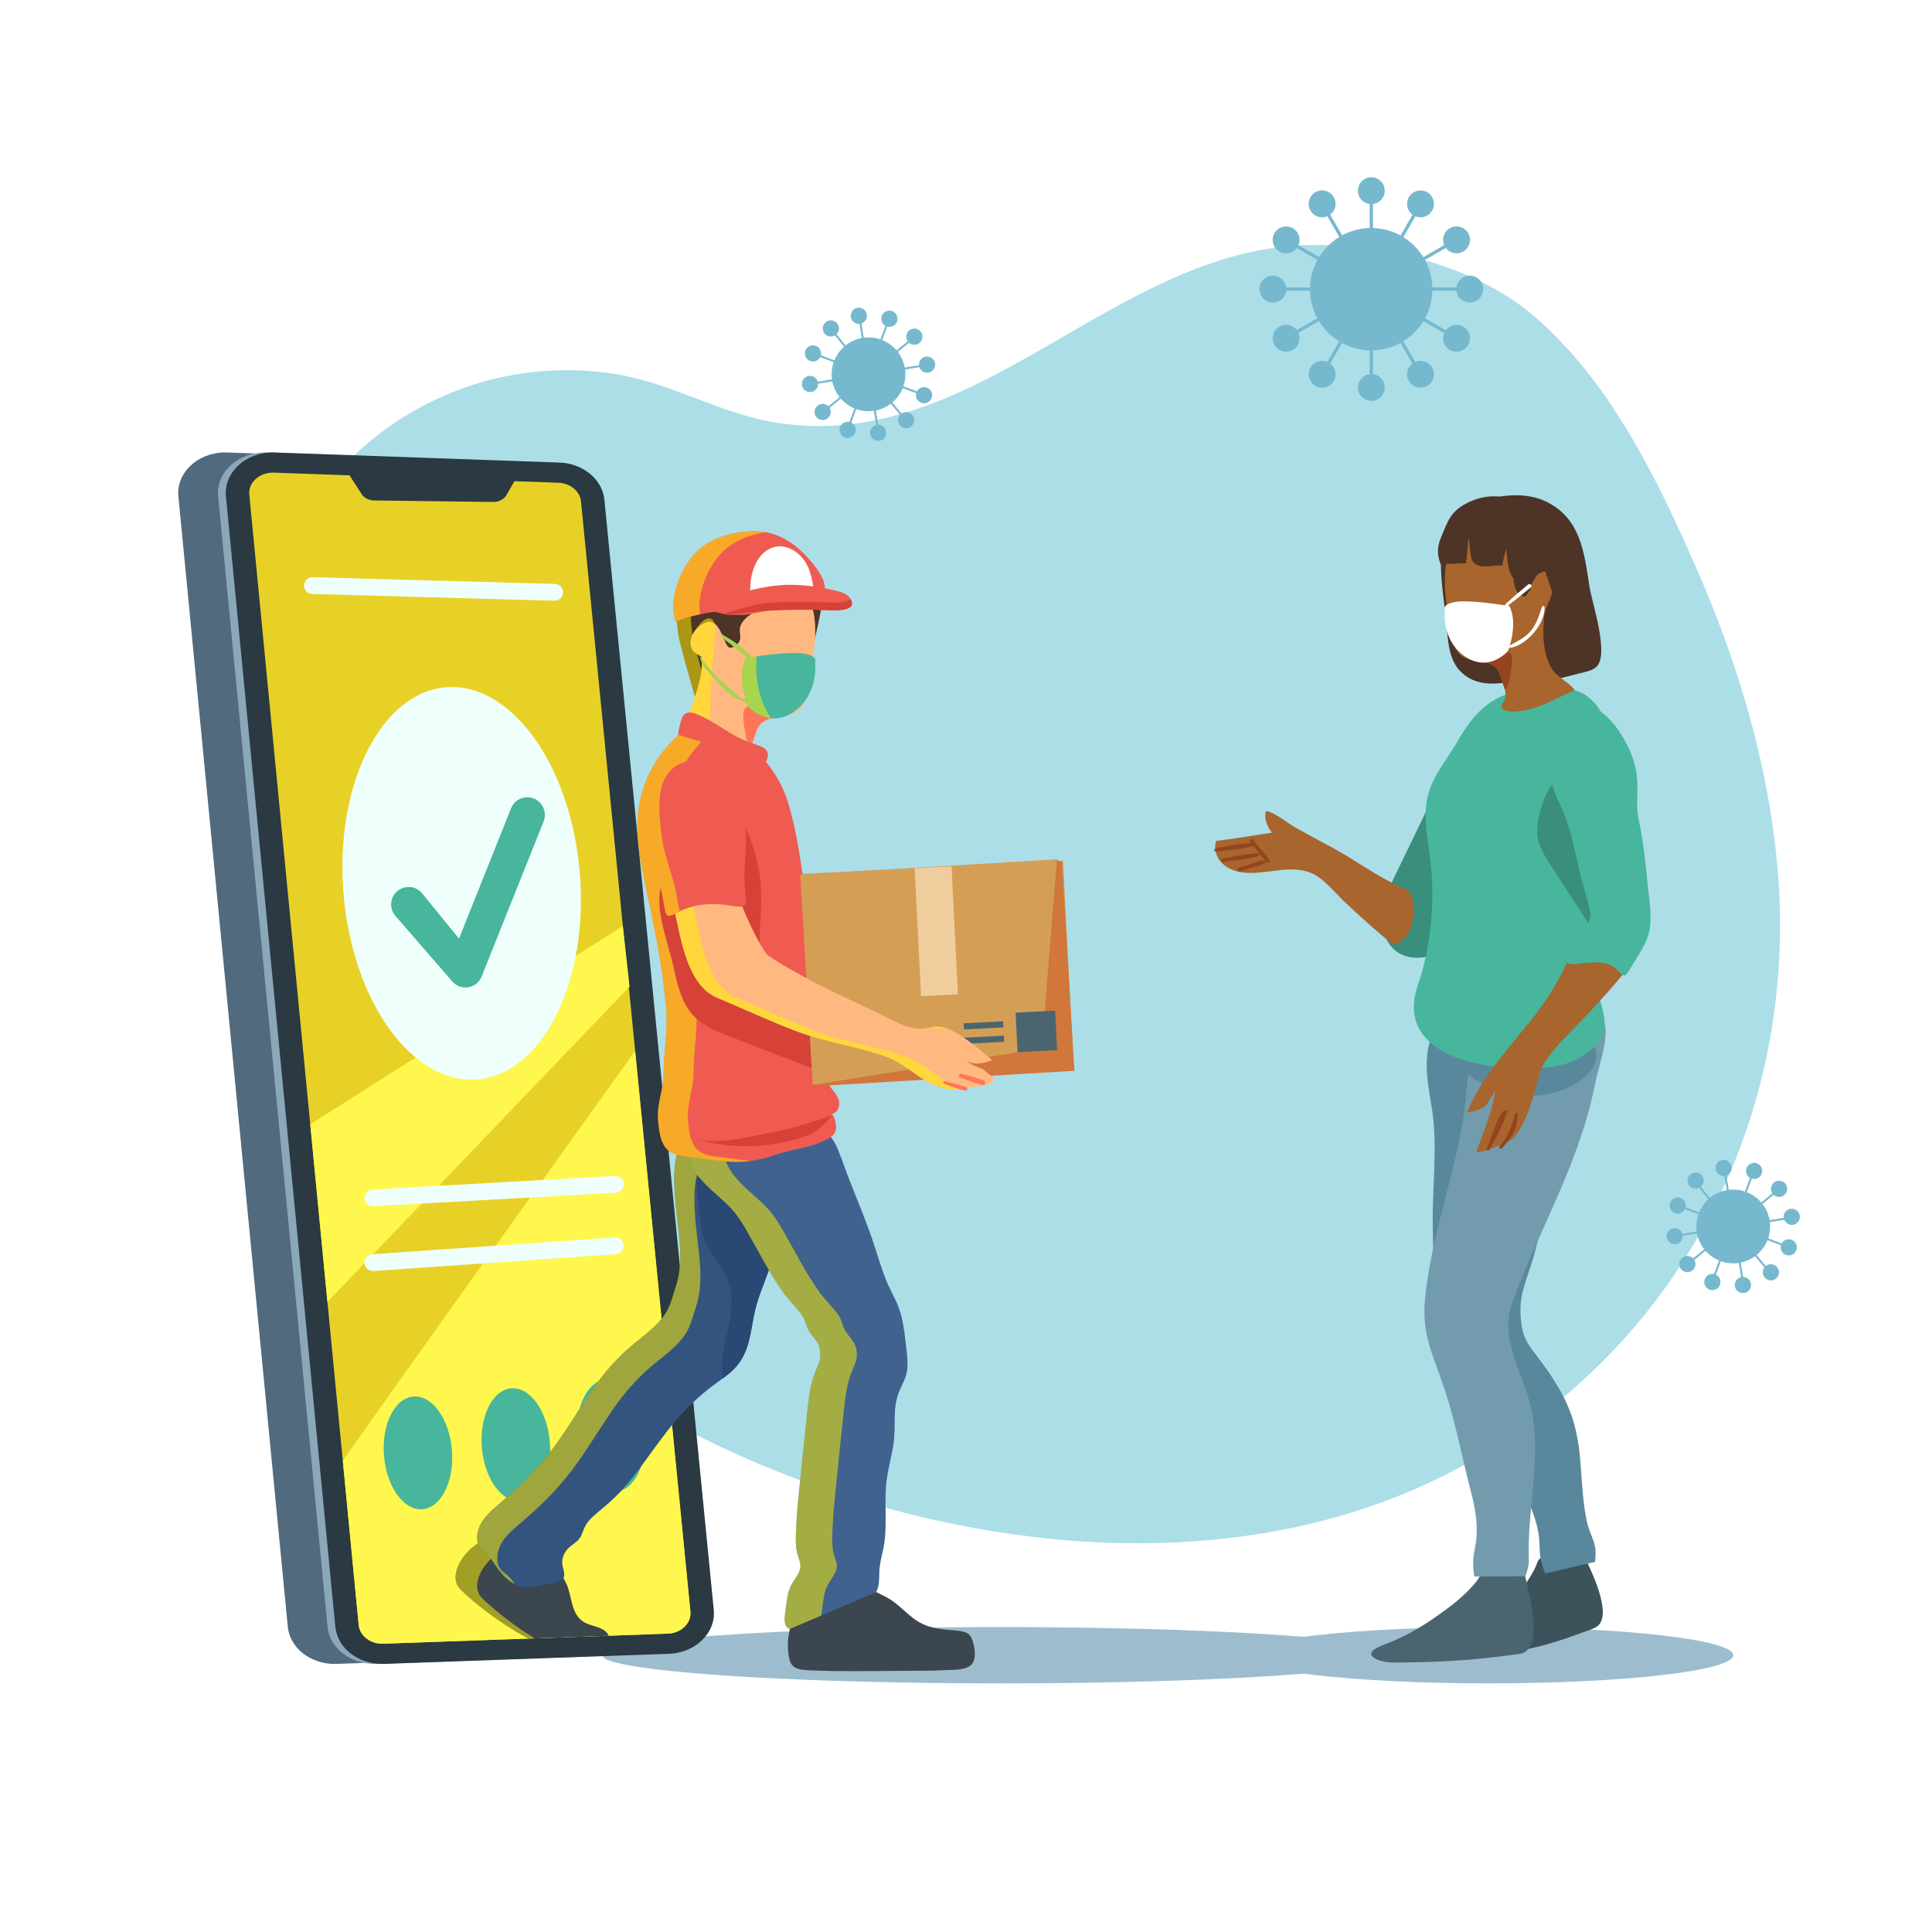 <svg xmlns="http://www.w3.org/2000/svg" xmlns:xlink="http://www.w3.org/1999/xlink" x="0px" y="0px" viewBox="0 0 500 500" style="enable-background:new 0 0 500 500;" xml:space="preserve"><g id="BACKGROUND">	<rect style="fill:#FFFFFF;" width="500" height="500"></rect></g><g id="OBJECTS_1_">	<path style="fill:#ACDEE8;" d="M210.396,384.281c-9.07-3.222-17.899-6.917-26.392-11.029  c-54.535-26.406-98.883-75.417-115.483-134.225c-13.975-49.506-4.977-116.115,48.874-137.643  c13.192-5.274,27.825-6.822,41.847-4.59c14.566,2.318,27.384,10.409,42.06,12.649c51.877,7.915,86.784-44.797,137.078-46.021  c19.618-0.478,43.291,5.261,58.504,18.278c19.575,16.75,31.749,41.675,41.926,64.84c10.795,24.571,18.696,50.601,21.153,77.405  c5.969,65.123-25.714,126.444-84.015,156.789C325.26,407.116,262.951,402.948,210.396,384.281z"></path>	<g id="POLYLINE_746_">	</g>	<g>		<g>							<ellipse transform="matrix(0.166 -0.986 0.986 0.166 222.179 412.357)" style="fill:#76B9CF;" cx="354.898" cy="74.814" rx="15.84" ry="15.84"></ellipse>		</g>		<g>			<g>				<rect x="354.47" y="49.346" style="fill:#76B9CF;" width="0.854" height="25.468"></rect>			</g>			<g>				<path style="fill:#76B9CF;" d="M358.378,49.346c0,1.922-1.558,3.48-3.48,3.48s-3.48-1.558-3.48-3.48     c0-1.922,1.558-3.48,3.48-3.48S358.378,47.424,358.378,49.346z"></path>			</g>		</g>		<g>			<g>									<rect x="348.103" y="51.052" transform="matrix(0.866 -0.5 0.5 0.866 14.801 182.81)" style="fill:#76B9CF;" width="0.855" height="25.468"></rect>			</g>			<g>				<path style="fill:#76B9CF;" d="M345.177,51.018c0.961,1.664,0.391,3.793-1.274,4.754c-1.665,0.961-3.793,0.391-4.754-1.274     c-0.961-1.664-0.391-3.793,1.274-4.754C342.088,48.783,344.216,49.354,345.177,51.018z"></path>			</g>		</g>		<g>			<g>									<rect x="343.442" y="55.713" transform="matrix(0.5 -0.866 0.866 0.5 112.657 332.023)" style="fill:#76B9CF;" width="0.855" height="25.468"></rect>			</g>			<g>				<path style="fill:#76B9CF;" d="M334.582,59.066c1.664,0.961,2.235,3.089,1.274,4.754s-3.089,2.235-4.754,1.274     c-1.664-0.961-2.235-3.089-1.274-4.754S332.917,58.105,334.582,59.066z"></path>			</g>		</g>		<g>			<g>				<rect x="329.429" y="74.387" style="fill:#76B9CF;" width="25.468" height="0.854"></rect>			</g>			<g>				<circle style="fill:#76B9CF;" cx="329.429" cy="74.814" r="3.48"></circle>			</g>		</g>		<g>			<g>									<rect x="331.136" y="80.754" transform="matrix(0.866 -0.5 0.5 0.866 5.469 182.778)" style="fill:#76B9CF;" width="25.468" height="0.855"></rect>			</g>			<g>				<path style="fill:#76B9CF;" d="M331.102,84.534c1.664-0.961,3.793-0.391,4.754,1.274c0.961,1.664,0.391,3.793-1.274,4.754     c-1.664,0.961-3.793,0.391-4.754-1.274S329.437,85.495,331.102,84.534z"></path>			</g>		</g>		<g>			<g>									<rect x="335.797" y="85.415" transform="matrix(0.5 -0.866 0.866 0.5 99.923 344.757)" style="fill:#76B9CF;" width="25.468" height="0.855"></rect>			</g>			<g>				<path style="fill:#76B9CF;" d="M339.15,95.13c0.961-1.665,3.089-2.235,4.754-1.274c1.664,0.961,2.235,3.089,1.274,4.754     c-0.961,1.664-3.089,2.235-4.754,1.274C338.759,98.923,338.189,96.795,339.15,95.13z"></path>			</g>		</g>		<g>			<g>				<rect x="354.47" y="74.814" style="fill:#76B9CF;" width="0.854" height="25.468"></rect>			</g>			<g>				<circle style="fill:#76B9CF;" cx="354.898" cy="100.282" r="3.48"></circle>			</g>		</g>		<g>			<g>									<rect x="360.837" y="73.108" transform="matrix(0.866 -0.5 0.5 0.866 5.479 192.133)" style="fill:#76B9CF;" width="0.855" height="25.468"></rect>			</g>			<g>				<path style="fill:#76B9CF;" d="M364.618,98.61c-0.961-1.665-0.391-3.793,1.274-4.754c1.664-0.961,3.793-0.391,4.754,1.274     c0.961,1.664,0.391,3.793-1.274,4.754C367.707,100.845,365.579,100.275,364.618,98.61z"></path>			</g>		</g>		<g>			<g>									<rect x="365.498" y="68.447" transform="matrix(0.5 -0.866 0.866 0.5 112.656 357.49)" style="fill:#76B9CF;" width="0.855" height="25.468"></rect>			</g>			<g>				<path style="fill:#76B9CF;" d="M375.214,90.562c-1.664-0.961-2.235-3.089-1.274-4.754c0.961-1.664,3.089-2.235,4.754-1.274     c1.665,0.961,2.235,3.089,1.274,4.754C379.007,90.953,376.878,91.523,375.214,90.562z"></path>			</g>		</g>		<g>			<g>				<rect x="354.898" y="74.387" style="fill:#76B9CF;" width="25.468" height="0.854"></rect>			</g>			<g>				<path style="fill:#76B9CF;" d="M380.366,78.294c-1.922,0-3.48-1.558-3.48-3.48c0-1.922,1.558-3.48,3.48-3.48     s3.48,1.558,3.48,3.48C383.846,76.736,382.288,78.294,380.366,78.294z"></path>			</g>		</g>		<g>			<g>									<rect x="353.192" y="68.02" transform="matrix(0.866 -0.5 0.5 0.866 14.8 192.13)" style="fill:#76B9CF;" width="25.468" height="0.855"></rect>			</g>			<g>				<path style="fill:#76B9CF;" d="M378.694,65.094c-1.664,0.961-3.793,0.391-4.754-1.274c-0.961-1.664-0.391-3.793,1.274-4.754     c1.664-0.961,3.793-0.391,4.754,1.274C380.928,62.005,380.358,64.133,378.694,65.094z"></path>			</g>		</g>		<g>			<g>									<rect x="348.53" y="63.359" transform="matrix(0.5 -0.866 0.866 0.5 125.419 344.781)" style="fill:#76B9CF;" width="25.468" height="0.855"></rect>			</g>			<g>				<path style="fill:#76B9CF;" d="M370.645,54.498c-0.961,1.665-3.089,2.235-4.754,1.274c-1.665-0.961-2.235-3.089-1.274-4.754     c0.961-1.664,3.089-2.235,4.754-1.274C371.036,50.705,371.606,52.834,370.645,54.498z"></path>			</g>		</g>	</g>	<g>		<g>			<path style="fill:#76B9CF;" d="M457.499,320.771c-1.857,4.936-7.364,7.432-12.3,5.575c-4.936-1.857-7.432-7.364-5.575-12.299    c1.857-4.936,7.364-7.432,12.299-5.575C456.86,310.329,459.356,315.836,457.499,320.771z"></path>		</g>		<g>			<g>									<rect x="443.589" y="309.967" transform="matrix(0.352 -0.936 0.936 0.352 1.973 623.299)" style="fill:#76B9CF;" width="15.352" height="0.515"></rect>			</g>			<g>				<path style="fill:#76B9CF;" d="M455.932,303.779c-0.408,1.084-1.618,1.633-2.702,1.225c-1.085-0.408-1.633-1.618-1.225-2.702     c0.408-1.084,1.618-1.633,2.702-1.225C455.791,301.484,456.34,302.694,455.932,303.779z"></path>			</g>		</g>		<g>			<g>									<rect x="447.053" y="302.159" transform="matrix(0.987 -0.163 0.163 0.987 -44.523 77.06)" style="fill:#76B9CF;" width="0.515" height="15.353"></rect>			</g>			<g>				<path style="fill:#76B9CF;" d="M448.129,301.92c0.189,1.143-0.585,2.223-1.728,2.412c-1.143,0.189-2.223-0.585-2.412-1.728     c-0.189-1.143,0.585-2.223,1.728-2.412C446.861,300.003,447.94,300.777,448.129,301.92z"></path>			</g>		</g>		<g>			<g>									<rect x="443.434" y="303.8" transform="matrix(0.773 -0.634 0.634 0.773 -96.88 352.244)" style="fill:#76B9CF;" width="0.515" height="15.352"></rect>			</g>			<g>				<path style="fill:#76B9CF;" d="M440.443,304.212c0.735,0.895,0.605,2.217-0.29,2.952s-2.217,0.605-2.952-0.29     c-0.735-0.895-0.605-2.217,0.29-2.952C438.386,303.186,439.708,303.316,440.443,304.212z"></path>			</g>		</g>		<g>			<g>									<rect x="441.12" y="307.03" transform="matrix(0.352 -0.936 0.936 0.352 -8.595 616.995)" style="fill:#76B9CF;" width="0.515" height="15.352"></rect>			</g>			<g>				<path style="fill:#76B9CF;" d="M434.932,310.039c1.084,0.408,1.633,1.618,1.225,2.702c-0.408,1.084-1.618,1.633-2.702,1.225     c-1.084-0.408-1.633-1.618-1.225-2.702C432.638,310.18,433.847,309.632,434.932,310.039z"></path>			</g>		</g>		<g>			<g>									<rect x="433.313" y="318.403" transform="matrix(0.987 -0.163 0.163 0.987 -45.962 75.979)" style="fill:#76B9CF;" width="15.352" height="0.515"></rect>			</g>			<g>				<path style="fill:#76B9CF;" d="M433.073,317.842c1.143-0.189,2.223,0.585,2.412,1.728c0.189,1.143-0.585,2.223-1.728,2.412     c-1.143,0.189-2.223-0.585-2.412-1.728C431.157,319.111,431.93,318.031,433.073,317.842z"></path>			</g>		</g>		<g>			<g>									<rect x="434.953" y="322.022" transform="matrix(0.773 -0.634 0.634 0.773 -103.98 353.96)" style="fill:#76B9CF;" width="15.352" height="0.515"></rect>			</g>			<g>				<path style="fill:#76B9CF;" d="M435.365,325.528c0.895-0.735,2.217-0.605,2.952,0.29c0.735,0.895,0.605,2.217-0.29,2.952     s-2.217,0.605-2.953-0.29C434.339,327.585,434.469,326.264,435.365,325.528z"></path>			</g>		</g>		<g>			<g>									<rect x="438.183" y="324.336" transform="matrix(0.352 -0.936 0.936 0.352 -14.957 627.579)" style="fill:#76B9CF;" width="15.352" height="0.515"></rect>			</g>			<g>				<path style="fill:#76B9CF;" d="M441.193,331.039c0.408-1.084,1.618-1.633,2.702-1.225c1.084,0.408,1.633,1.618,1.225,2.702     c-0.408,1.084-1.618,1.633-2.702,1.225C441.333,333.333,440.785,332.124,441.193,331.039z"></path>			</g>		</g>		<g>			<g>									<rect x="449.556" y="317.306" transform="matrix(0.987 -0.163 0.163 0.987 -46.964 77.681)" style="fill:#76B9CF;" width="0.515" height="15.352"></rect>			</g>			<g>				<path style="fill:#76B9CF;" d="M448.995,332.898c-0.189-1.143,0.585-2.223,1.728-2.412c1.143-0.189,2.223,0.585,2.412,1.728     c0.189,1.143-0.585,2.223-1.728,2.412C450.264,334.815,449.184,334.041,448.995,332.898z"></path>			</g>		</g>		<g>			<g>									<rect x="453.175" y="315.666" transform="matrix(0.773 -0.634 0.634 0.773 -102.197 361.117)" style="fill:#76B9CF;" width="0.515" height="15.352"></rect>			</g>			<g>				<path style="fill:#76B9CF;" d="M456.682,330.606c-0.735-0.896-0.605-2.217,0.291-2.952c0.895-0.735,2.217-0.605,2.952,0.29     c0.735,0.896,0.605,2.217-0.29,2.952S457.417,331.502,456.682,330.606z"></path>			</g>		</g>		<g>			<g>									<rect x="455.489" y="312.436" transform="matrix(0.352 -0.936 0.936 0.352 -4.346 633.945)" style="fill:#76B9CF;" width="0.515" height="15.352"></rect>			</g>			<g>				<path style="fill:#76B9CF;" d="M462.193,324.779c-1.084-0.408-1.633-1.618-1.225-2.702c0.408-1.084,1.618-1.633,2.702-1.225     c1.084,0.408,1.633,1.618,1.225,2.702C464.487,324.638,463.277,325.186,462.193,324.779z"></path>			</g>		</g>		<g>			<g>									<rect x="448.46" y="315.9" transform="matrix(0.987 -0.163 0.163 0.987 -45.452 78.617)" style="fill:#76B9CF;" width="15.352" height="0.515"></rect>			</g>			<g>				<path style="fill:#76B9CF;" d="M464.051,316.976c-1.143,0.189-2.223-0.585-2.412-1.728c-0.189-1.143,0.585-2.223,1.728-2.412     c1.143-0.189,2.223,0.585,2.412,1.728C465.968,315.707,465.194,316.787,464.051,316.976z"></path>			</g>		</g>		<g>			<g>									<rect x="446.819" y="312.281" transform="matrix(0.773 -0.635 0.635 0.773 -95.092 359.441)" style="fill:#76B9CF;" width="15.353" height="0.515"></rect>			</g>			<g>				<path style="fill:#76B9CF;" d="M461.76,309.289c-0.896,0.735-2.217,0.605-2.952-0.29c-0.735-0.896-0.605-2.217,0.29-2.952     c0.896-0.735,2.217-0.605,2.953,0.29C462.785,307.233,462.655,308.554,461.76,309.289z"></path>			</g>		</g>	</g>	<g>		<g>			<path style="fill:#76B9CF;" d="M233.708,100.232c-1.857,4.936-7.364,7.432-12.3,5.575c-4.936-1.857-7.432-7.364-5.575-12.3    c1.857-4.936,7.364-7.432,12.299-5.575C233.069,89.79,235.565,95.297,233.708,100.232z"></path>		</g>		<g>			<g>									<rect x="219.798" y="89.428" transform="matrix(0.352 -0.936 0.936 0.352 63.413 270.992)" style="fill:#76B9CF;" width="15.352" height="0.515"></rect>			</g>			<g>				<path style="fill:#76B9CF;" d="M232.14,83.24c-0.408,1.084-1.618,1.633-2.702,1.225c-1.084-0.408-1.633-1.618-1.225-2.702     c0.408-1.084,1.618-1.633,2.702-1.225C232,80.946,232.548,82.155,232.14,83.24z"></path>			</g>		</g>		<g>			<g>									<rect x="223.262" y="81.62" transform="matrix(0.987 -0.163 0.163 0.987 -11.566 37.63)" style="fill:#76B9CF;" width="0.515" height="15.353"></rect>			</g>			<g>				<path style="fill:#76B9CF;" d="M224.338,81.381c0.189,1.143-0.585,2.223-1.728,2.412c-1.143,0.189-2.223-0.585-2.412-1.728     c-0.189-1.143,0.585-2.223,1.728-2.412C223.069,79.465,224.149,80.238,224.338,81.381z"></path>			</g>		</g>		<g>			<g>									<rect x="219.643" y="83.261" transform="matrix(0.773 -0.634 0.634 0.773 -7.766 160.173)" style="fill:#76B9CF;" width="0.515" height="15.352"></rect>			</g>			<g>				<path style="fill:#76B9CF;" d="M216.651,83.673c0.735,0.896,0.605,2.217-0.29,2.952c-0.896,0.735-2.217,0.605-2.952-0.29     c-0.735-0.896-0.605-2.217,0.29-2.952C214.594,82.647,215.916,82.777,216.651,83.673z"></path>			</g>		</g>		<g>			<g>									<rect x="217.329" y="86.491" transform="matrix(0.352 -0.936 0.936 0.352 52.831 264.657)" style="fill:#76B9CF;" width="0.515" height="15.352"></rect>			</g>			<g>				<path style="fill:#76B9CF;" d="M211.14,89.501c1.084,0.408,1.633,1.618,1.225,2.702c-0.408,1.084-1.618,1.633-2.702,1.225     c-1.084-0.408-1.633-1.618-1.225-2.702C208.846,89.641,210.056,89.093,211.14,89.501z"></path>			</g>		</g>		<g>			<g>									<rect x="209.521" y="97.864" transform="matrix(0.987 -0.163 0.163 0.987 -13.077 36.671)" style="fill:#76B9CF;" width="15.352" height="0.515"></rect>			</g>			<g>				<path style="fill:#76B9CF;" d="M209.282,97.303c1.143-0.189,2.223,0.585,2.412,1.728c0.189,1.143-0.585,2.223-1.728,2.412     c-1.143,0.189-2.223-0.585-2.412-1.728C207.365,98.572,208.139,97.492,209.282,97.303z"></path>			</g>		</g>		<g>			<g>									<rect x="211.162" y="101.483" transform="matrix(0.773 -0.634 0.634 0.773 -14.861 161.957)" style="fill:#76B9CF;" width="15.352" height="0.515"></rect>			</g>			<g>				<path style="fill:#76B9CF;" d="M211.574,104.99c0.895-0.735,2.217-0.605,2.952,0.29c0.735,0.896,0.605,2.217-0.291,2.952     c-0.895,0.735-2.217,0.605-2.952-0.29S210.678,105.725,211.574,104.99z"></path>			</g>		</g>		<g>			<g>									<rect x="214.392" y="103.797" transform="matrix(0.352 -0.936 0.936 0.352 46.474 275.252)" style="fill:#76B9CF;" width="15.352" height="0.515"></rect>			</g>			<g>				<path style="fill:#76B9CF;" d="M217.401,110.501c0.408-1.084,1.618-1.633,2.702-1.225c1.084,0.408,1.633,1.618,1.225,2.702     c-0.408,1.084-1.618,1.633-2.702,1.225C217.542,112.795,216.993,111.585,217.401,110.501z"></path>			</g>		</g>		<g>			<g>									<rect x="225.765" y="96.768" transform="matrix(0.987 -0.163 0.163 0.987 -14.003 38.244)" style="fill:#76B9CF;" width="0.515" height="15.352"></rect>			</g>			<g>				<path style="fill:#76B9CF;" d="M225.204,112.359c-0.189-1.143,0.585-2.223,1.728-2.412c1.143-0.189,2.223,0.585,2.412,1.728     c0.189,1.143-0.585,2.223-1.728,2.412C226.473,114.276,225.393,113.502,225.204,112.359z"></path>			</g>		</g>		<g>			<g>									<rect x="229.384" y="95.127" transform="matrix(0.773 -0.634 0.634 0.773 -13.084 169.048)" style="fill:#76B9CF;" width="0.515" height="15.352"></rect>			</g>			<g>				<path style="fill:#76B9CF;" d="M232.89,110.067c-0.735-0.896-0.605-2.217,0.29-2.952c0.895-0.735,2.217-0.605,2.952,0.291     c0.735,0.896,0.605,2.217-0.29,2.952C234.947,111.093,233.625,110.963,232.89,110.067z"></path>			</g>		</g>		<g>			<g>									<rect x="231.698" y="91.897" transform="matrix(0.352 -0.936 0.936 0.352 57.081 281.609)" style="fill:#76B9CF;" width="0.515" height="15.352"></rect>			</g>			<g>				<path style="fill:#76B9CF;" d="M238.401,104.24c-1.084-0.408-1.633-1.618-1.225-2.702c0.408-1.084,1.618-1.633,2.702-1.225     c1.084,0.408,1.633,1.618,1.225,2.702C240.695,104.099,239.486,104.648,238.401,104.24z"></path>			</g>		</g>		<g>			<g>									<rect x="224.668" y="95.361" transform="matrix(0.987 -0.163 0.163 0.987 -12.481 39.162)" style="fill:#76B9CF;" width="15.352" height="0.515"></rect>			</g>			<g>				<path style="fill:#76B9CF;" d="M240.26,96.437c-1.143,0.189-2.223-0.585-2.412-1.728c-0.189-1.143,0.585-2.223,1.728-2.412     c1.143-0.189,2.223,0.585,2.412,1.728C242.176,95.169,241.403,96.248,240.26,96.437z"></path>			</g>		</g>		<g>			<g>									<rect x="223.028" y="91.742" transform="matrix(0.773 -0.634 0.634 0.773 -5.985 167.278)" style="fill:#76B9CF;" width="15.353" height="0.515"></rect>			</g>			<g>				<path style="fill:#76B9CF;" d="M237.968,88.751c-0.896,0.735-2.217,0.605-2.952-0.291c-0.735-0.896-0.605-2.217,0.29-2.952     c0.896-0.735,2.217-0.605,2.953,0.291C238.994,86.694,238.864,88.016,237.968,88.751z"></path>			</g>		</g>	</g>	<ellipse style="fill:#9DBDCF;" cx="259.189" cy="428.373" rx="103.345" ry="7.288"></ellipse>	<ellipse style="fill:#9DBDCF;" cx="385.256" cy="428.373" rx="63.307" ry="7.288"></ellipse>	<g>		<g>			<g>				<path style="fill:#516A7D;" d="M160.263,428.017l-73.63,2.613c-6.343,0-11.628-4.187-12.155-9.631l-28.31-292.538     c-0.593-6.123,5.019-11.375,12.155-11.375l73.63,2.613c6.343,0,11.628,4.187,12.155,9.631l28.31,287.312     C173.01,422.765,167.399,428.017,160.263,428.017z"></path>			</g>			<g>				<path style="fill:#8BA7BA;" d="M170.545,428.017l-73.63,2.613c-6.343,0-11.628-4.187-12.155-9.631l-28.31-292.538     c-0.593-6.123,5.019-11.375,12.155-11.375l73.63,2.613c6.343,0,11.628,4.187,12.155,9.631l28.31,287.312     C183.292,422.765,177.68,428.017,170.545,428.017z"></path>			</g>			<g>				<path style="fill:#2A3942;" d="M172.567,428.017l-73.63,2.613c-6.343,0-11.628-4.187-12.155-9.631l-28.31-292.538     c-0.592-6.123,5.019-11.375,12.155-11.375l73.63,2.613c6.343,0,11.628,4.187,12.155,9.631l28.31,287.312     C185.315,422.765,179.703,428.017,172.567,428.017z"></path>			</g>			<g>				<path style="fill:#E8D127;" d="M177.076,421.084c-1.176,1.106-2.778,1.707-4.512,1.707l-73.63,2.613     c-3.161,0-5.844-2.125-6.105-4.842l-4.111-42.503L64.522,128.025c-0.148-1.489,0.418-2.909,1.594-4.006     c1.176-1.106,2.778-1.707,4.511-1.707l73.63,2.613c3.162,0,5.844,2.125,6.105,4.842l14.014,142.227l14.301,145.083     C178.818,418.567,178.252,419.986,177.076,421.084z"></path>			</g>			<g>				<polygon style="fill:#FFF74D;" points="162.931,255.326 84.738,336.935 80.291,290.978 161.192,239.667     "></polygon>			</g>			<g>				<path style="fill:#FFF74D;" d="M177.076,421.084c-1.176,1.106-2.778,1.707-4.512,1.707l-73.63,2.613     c-3.161,0-5.844-2.125-6.105-4.842l-4.111-42.503c17.619-25.083,54.844-77.044,75.66-106.065l14.301,145.083     C178.818,418.567,178.252,419.986,177.076,421.084z"></path>			</g>			<g>				<path style="fill:#2A3942;" d="M89.995,122.312l3.815,5.889c0.761,0.827,1.83,1.304,2.954,1.318l30.925,0.387     c1.253,0.016,2.443-0.545,3.23-1.52l3.494-6.075H89.995z"></path>			</g>		</g>		<g>			<path style="fill:#48B59D;" d="M116.956,375.297c0.646,8.054-2.767,14.899-7.623,15.288c-4.856,0.39-9.317-5.823-9.963-13.877    c-0.646-8.054,2.767-14.899,7.623-15.288C111.849,361.03,116.309,367.243,116.956,375.297z"></path>		</g>		<g>			<path style="fill:#48B59D;" d="M142.289,373.175c0.646,8.054-2.767,14.899-7.623,15.288c-4.856,0.39-9.317-5.823-9.963-13.877    c-0.646-8.054,2.767-14.899,7.623-15.288C137.182,358.908,141.643,365.121,142.289,373.175z"></path>		</g>		<g>			<path style="fill:#48B59D;" d="M166.938,370.774c0.646,8.054-2.767,14.899-7.623,15.288c-4.856,0.39-9.317-5.823-9.963-13.877    c-0.646-8.054,2.767-14.899,7.623-15.288C161.831,356.507,166.292,362.72,166.938,370.774z"></path>		</g>		<g>			<g>									<ellipse transform="matrix(0.997 -0.079 0.079 0.997 -17.625 10.108)" style="fill:#EFFFFB;" cx="119.402" cy="228.613" rx="30.684" ry="50.889"></ellipse>			</g>			<g>				<path style="fill:#48B59D;" d="M102.337,237.037l14.709,16.958c2.218,2.557,6.356,1.859,7.613-1.285l16.029-40.107     c0.441-1.103,0.43-2.335-0.031-3.43l-0.026-0.063c-1.567-3.727-6.866-3.68-8.366,0.076l-13.475,33.741l-9.533-11.708     c-2.58-3.168-7.705-1.561-8.013,2.513l0,0C101.153,234.937,101.547,236.126,102.337,237.037z"></path>			</g>		</g>		<g>			<path style="fill:#EFFFFB;" d="M96.51,312.18c-1.147,0-2.108-0.897-2.172-2.057c-0.067-1.201,0.853-2.228,2.053-2.295    l62.709-3.484c1.196-0.079,2.228,0.852,2.295,2.053c0.067,1.201-0.853,2.228-2.053,2.295l-62.709,3.484    C96.592,312.179,96.551,312.18,96.51,312.18z"></path>		</g>		<g>			<path style="fill:#EFFFFB;" d="M143.559,155.468c-0.02,0-0.041,0-0.062-0.001l-62.709-1.742c-1.202-0.034-2.15-1.035-2.116-2.237    s1.042-2.137,2.237-2.116l62.709,1.742c1.202,0.034,2.15,1.035,2.116,2.237C145.702,154.533,144.734,155.468,143.559,155.468z"></path>		</g>		<g>			<path style="fill:#EFFFFB;" d="M96.51,328.948c-1.134,0-2.09-0.879-2.17-2.027c-0.083-1.199,0.822-2.24,2.021-2.323l62.709-4.355    c1.208-0.078,2.24,0.823,2.323,2.022c0.083,1.199-0.822,2.24-2.021,2.323l-62.709,4.355    C96.612,328.946,96.561,328.948,96.51,328.948z"></path>		</g>	</g>	<g>		<g>			<g>				<path style="fill:#4D3426;" d="M179.872,180.308c0,0-4.102-14.109-4.34-16.392c-0.238-2.282-1.519-9.685,2.17-11.863     c3.689-2.177,1.512-8.71,5.432-10.016c4.295-1.431,9.649-1.182,14.098-1.032c5.513,0.186,12.637,2.709,14.976,8.326     c1.729,4.151-0.394,11.676-1.333,15.977L179.872,180.308z"></path>				<path style="opacity:0.52;fill:#FFF200;" d="M179.165,163.917c-0.238-2.282-1.519-9.685,2.17-11.863     c3.689-2.177,1.512-8.71,5.432-10.016c2.309-0.77,4.924-1.046,7.54-1.121c-3.742-0.089-7.785-0.008-11.174,1.121     c-3.92,1.307-1.742,7.839-5.432,10.016c-3.689,2.177-2.407,9.581-2.17,11.863c0.237,2.282,4.34,16.392,4.34,16.392l3.189-1.543     C181.993,175.046,179.354,165.734,179.165,163.917z"></path>				<g id="POLYLINE_5_">					<path style="fill:#FFB980;" d="M208.596,180.087c-0.435,1.986-1.257,3.184-2.303,3.936c-3.384,2.467-9,0.305-10.586,5.323      c-0.341,1.093-1.034,2.596-1.363,4.077c-0.27,1.187-0.294,2.373,0.282,3.29c0.27,0.423,0.776,0.858,0.658,1.41      c-0.118,0.54-0.775,0.858-1.245,1.034c-0.963,0.352-2.068,0.317-3.079,0.235c-4.383-0.335-12.919-2.351-14.108-7.554      c-0.318-1.392,0.095-2.835,0.505-4.202c1.553-5.182,4.981-12.226,4.157-17.698c0.005,0.036-1.796-1.062-1.99-1.308      c-0.586-0.74-0.854-1.669-0.812-2.603c0.088-1.967,1.837-3.996,3.584-4.816c3.156-1.482,4.389,2.716,5.422,4.954      c0.364,0.787,0.799,1.786,1.809,1.375c1.151-0.458,2.103-1.375,2.056-2.644c-0.035-0.999-0.305-1.974,0.059-2.949      c0.869-2.256,3.619-3.313,5.088-5.111c1.093-1.339,1.034-2.538,1.081-4.124c0.035-1.187,1.34-1.633,2.291-1.997      c1.762-0.67,4.817-1.762,6.615-0.611c1.14,0.74,1.527,2.362,1.986,3.548c0.517,1.363,1.222,2.655,1.621,4.054      C211.979,163.685,209.9,174.154,208.596,180.087z"></path>				</g>				<g id="POLYLINE_6_">					<path style="opacity:0.52;fill:#FFF200;" d="M184.32,173.153c0.343-4.567,0.723-8.199,0.811-9.173      c0.108-1.199,0.168-2.549-0.635-3.447c-2.07-2.31-5.715,3.888-5.786,5.493c-0.042,0.935,0.227,1.863,0.812,2.603      c0.194,0.246,1.995,1.344,1.99,1.308c0.825,5.472-2.603,12.516-4.157,17.698c-0.41,1.368-0.823,2.811-0.505,4.202      c0.824,3.606,5.175,5.679,9.228,6.725C182.986,197.764,183.565,183.196,184.32,173.153z"></path>					<path style="fill:#FFB980;" d="M210.323,157.704c-0.399-1.398-1.104-2.691-1.621-4.054c-0.458-1.187-0.846-2.808-1.986-3.548      c-1.688-1.081-4.484-0.184-6.278,0.484c0.231,7.764,1.305,15.518-4.241,21.064c-1.742,2.613-7.839-0.871-8.71,1.742      c-3.051,7.845-3.702,16.999-1.409,25.17c1.796,0.464,3.535,0.727,4.88,0.83c1.011,0.082,2.115,0.117,3.079-0.235      c0.47-0.176,1.128-0.493,1.245-1.034c0.118-0.552-0.388-0.987-0.658-1.41c-0.576-0.917-0.552-2.103-0.282-3.29      c0.329-1.481,1.022-2.984,1.363-4.077c1.586-5.017,7.202-2.855,10.586-5.323c1.046-0.752,1.868-1.95,2.303-3.936      C209.9,174.154,211.979,163.685,210.323,157.704z"></path>				</g>				<path style="fill:#FF7657;" d="M205.075,184.262c0.075,0.002,0.15,0.004,0.226,0.005c-1.67,1.147-3.703,1.091-5.615,1.601     c-1.913,0.509-3.36,1.52-3.979,3.478c-0.42,1.347-0.942,2.792-1.414,4.059c-1.142-0.971-1.232-2.925-1.513-4.295     c-0.262-1.282-0.4-2.583-0.428-3.891c-0.08-3.795,3.197-2.275,5.646-1.864C200.309,183.743,202.723,184.201,205.075,184.262z"></path>				<path style="fill:#48B59D;" d="M207.685,169.105c-3.333-0.46-10.621,0.551-13.454,0.982c0.041-0.127,0.026-0.269-0.089-0.374     c-1.15-1.05-2.296-2.208-3.536-3.145c-1.288-0.974-2.778-1.759-4.143-2.623c0.631,1.494,1.545,1.884,2.718,2.839     c1.426,1.161,2.866,2.303,4.331,3.415c-0.284,0.045-0.443,0.072-0.443,0.072c-0.871,1.806-1.103,3.853-1.008,5.837     c0.045,0.933,0.165,1.862,0.339,2.779c0.13,0.687,0.67,1.593,0.359,2.277c-1.112-0.407-2.28-1.579-3.211-2.332     c-3.338-2.701-6.302-5.865-8.773-9.376c0.492,0.7,0.571,1.597,0.97,2.34c0.472,0.878,1.233,1.653,1.881,2.402     c1.03,1.191,2.149,2.268,3.202,3.426c0.736,0.809,1.475,1.579,2.378,2.207c0.653,0.454,1.334,0.866,2.044,1.226     c0.296,0.15,1.839,0.569,1.928,0.836c0.169,0.511,0.291,0.815,0.291,0.815s5.15,6.045,11.835,1.56     c6.685-4.485,5.636-12.872,5.636-12.872S211.87,169.683,207.685,169.105z"></path>				<path style="opacity:0.52;fill:#FFF200;" d="M195.882,169.846c-0.637,0.089-1.204,0.172-1.652,0.241     c0.041-0.127,0.026-0.269-0.089-0.374c-1.15-1.05-2.296-2.208-3.536-3.145c-1.288-0.974-2.778-1.759-4.143-2.623     c0.631,1.494,1.545,1.884,2.718,2.839c1.426,1.161,2.866,2.303,4.331,3.415c-0.284,0.045-0.443,0.072-0.443,0.072     c-0.871,1.806-1.103,3.853-1.008,5.837c0.045,0.933,0.165,1.862,0.339,2.779c0.13,0.687,0.67,1.593,0.359,2.277     c-1.112-0.407-2.28-1.579-3.211-2.333c-3.338-2.701-6.302-5.864-8.773-9.375c0.492,0.7,0.571,1.597,0.97,2.34     c0.472,0.878,1.233,1.653,1.881,2.402c1.03,1.191,2.149,2.268,3.202,3.426c0.736,0.809,1.475,1.579,2.378,2.207     c0.653,0.454,1.334,0.866,2.044,1.225c0.296,0.15,1.839,0.569,1.928,0.836c0.169,0.511,0.291,0.815,0.291,0.815     s2.394,2.806,6.034,3.174C196.578,181.341,195.229,175.726,195.882,169.846z"></path>			</g>			<g id="POLYLINE_456_">				<path style="fill:#EF5B51;" d="M198.201,197.103c-0.951,1.477-3.014,2.762-4.795,2.215c-0.789-0.243-1.477-0.759-2.145-1.214     c-1.204-0.809-2.407-1.608-3.652-2.357c-2.296-1.386-4.704-2.741-7.263-3.591c-1.113-0.374-2.266-0.526-3.409-0.799     c-0.809-0.192-1.426-0.486-1.406-1.416c0.02-1.032,0.405-2.134,0.658-3.116c0.192-0.738,0.425-1.588,1.062-2.064     c1.244-0.921,3.308,0.132,4.471,0.678c2.65,1.254,5.068,2.934,7.566,4.441c2.124,1.285,4.279,2.124,6.626,2.903     c1.325,0.445,2.923,1.052,2.822,2.731C198.717,196.081,198.505,196.628,198.201,197.103z"></path>			</g>			<g>				<defs>					<path id="SVGID_1_" d="M177.076,421.084c-1.176,1.106-2.778,1.707-4.512,1.707l-73.63,2.613c-3.161,0-5.844-2.125-6.105-4.842      l-4.111-42.503c17.619-25.083,54.844-77.044,75.66-106.065l14.301,145.083C178.818,418.567,178.252,419.986,177.076,421.084z"></path>				</defs>				<clipPath id="SVGID_00000024694611398948881160000018303159778063392649_">					<use xlink:href="#SVGID_1_" style="overflow:visible;"></use>				</clipPath>				<g id="POLYLINE_449_" style="clip-path:url(#SVGID_00000024694611398948881160000018303159778063392649_);">					<path style="fill:#3C464F;" d="M150.957,419.691c-3.231-2.128-2.91-6.543-4.316-9.68c-1.716-3.829-5.169-7.417-8.766-9.506      c-4.118-2.392-10.494-3.499-14.72-0.693c-3.371,2.239-7.53,8.229-3.765,11.758c7.796,7.382,19.029,14.476,29.327,17.642      c2.222,0.682,6.51,2.894,8.09,0.128c0.973-1.703,1.794-4.346,0.609-6.287C156.031,420.782,153.016,421.047,150.957,419.691z"></path>				</g>				<path style="opacity:0.52;clip-path:url(#SVGID_00000024694611398948881160000018303159778063392649_);fill:#FFF200;" d="     M124.971,413.811c-3.765-3.529,0.393-9.52,3.765-11.758c2.7-1.793,6.275-1.984,9.581-1.268c-0.147-0.091-0.293-0.194-0.441-0.28     c-4.118-2.392-10.494-3.499-14.72-0.693c-3.371,2.239-7.53,8.229-3.765,11.758c7.383,6.991,17.848,13.718,27.683,17.101     C138.999,424.99,130.968,419.49,124.971,413.811z"></path>			</g>			<g id="POLYLINE_448_">				<path style="fill:#345480;" d="M195.448,339.004c-1.254,5.226-1.219,10.643-5.139,14.919c-0.958,1.054-2.082,1.942-3.231,2.787     c-0.81,0.601-1.637,1.176-2.43,1.777c-1.873,1.411-3.684,2.926-5.391,4.555c-3.31,3.127-6.14,6.663-8.849,10.321     c-3.162,4.276-6.193,8.753-9.824,12.672c-1.681,1.811-3.562,3.414-5.452,4.999c-1.211,1.028-2.517,2.064-3.379,3.405     c-0.697,1.08-0.958,2.36-1.611,3.458c-0.819,1.359-2.404,1.942-3.388,3.144c-0.932,1.124-1.42,2.552-1.202,3.998     c0.209,1.324,1.158,2.996-0.314,3.902c-1.332,0.81-3.118,0.923-4.59,1.254c-2.535,0.575-4.738,1.132-7.168-0.052     c-2.804-1.376-4.355-3.675-6.044-6.192c-0.688-1.045-1.594-1.646-2.543-2.447c-0.949-0.801-1.341-1.864-1.402-3.074     c-0.096-1.934,0.584-3.806,1.751-5.33c1.411-1.864,3.336-3.336,5.086-4.877c1.82-1.594,3.632-3.223,5.365-4.921     c3.536-3.484,6.671-7.272,9.493-11.366c2.883-4.172,5.504-8.527,8.405-12.69c2.796-3.998,5.923-7.595,9.641-10.782     c3.371-2.883,7.586-5.6,9.633-9.685c0.906-1.785,1.35-3.806,1.994-5.696c2.404-7.011,0.488-15.007-0.096-22.331     c-0.488-6.079-0.775-12.846,3.109-17.558c1.393,0.34,2.796,0.671,4.189,1.01c1.254-0.261,2.613-0.139,3.841,0.279     c0.871,0.296,1.672,0.723,2.43,1.237c1.463,0.357,2.918,0.706,4.381,1.063l-1.01,1.925c3.667,3.928,6.349,8.805,7.786,14.005     c0.54,1.916,0.906,3.876,1.08,5.844C201.249,326.027,197.164,331.845,195.448,339.004z"></path>			</g>			<path style="opacity:0.52;fill:#FFF200;" d="M132.665,409.181c-0.688-1.045-1.594-1.646-2.543-2.447    c-0.949-0.801-1.341-1.864-1.402-3.074c-0.096-1.934,0.583-3.806,1.751-5.33c1.411-1.864,3.336-3.336,5.086-4.877    c1.82-1.594,3.632-3.223,5.365-4.921c3.536-3.484,6.672-7.273,9.493-11.366c2.883-4.172,5.504-8.527,8.405-12.69    c2.796-3.998,5.923-7.595,9.642-10.782c3.371-2.883,7.586-5.6,9.633-9.685c0.906-1.786,1.35-3.806,1.995-5.696    c2.404-7.011,0.488-15.007-0.096-22.331c-0.488-6.079-0.775-12.847,3.109-17.558c1.394,0.34,2.796,0.671,4.189,1.01    c1.254-0.261,2.613-0.139,3.841,0.279c0.871,0.296,1.672,0.723,2.43,1.237c0.012,0.003,0.024,0.006,0.036,0.009    c-0.602-0.776-1.226-1.534-1.895-2.251l1.01-1.925c-1.463-0.357-2.918-0.706-4.381-1.063c-0.758-0.514-1.559-0.941-2.43-1.237    c-1.228-0.418-2.587-0.54-3.841-0.279c-1.394-0.34-2.796-0.671-4.189-1.01c-3.885,4.712-3.597,11.479-3.109,17.558    c0.583,7.325,2.5,15.32,0.096,22.331c-0.645,1.89-1.089,3.911-1.994,5.696c-2.047,4.085-6.262,6.802-9.633,9.685    c-3.719,3.188-6.846,6.785-9.641,10.782c-2.9,4.163-5.522,8.518-8.405,12.69c-2.822,4.094-5.957,7.882-9.493,11.366    c-1.733,1.698-3.545,3.327-5.365,4.921c-1.751,1.542-3.675,3.013-5.086,4.877c-1.167,1.524-1.846,3.397-1.751,5.33    c0.061,1.21,0.453,2.273,1.402,3.074c0.949,0.801,1.855,1.402,2.543,2.447c1.633,2.433,3.148,4.655,5.78,6.044    C133.032,409.727,132.849,409.456,132.665,409.181z"></path>			<path style="fill:#294873;" d="M195.448,339.004c-1.254,5.226-1.219,10.643-5.139,14.919c-0.958,1.054-2.082,1.942-3.231,2.787    c-1.147-7.846,2.322-12.838,2.252-20.531c-0.071-7.809-6.889-11.359-7.783-18.104c-0.288-2.169-0.549-4.337-0.81-6.506    c-0.636-5.426-1.463-11.906,5.531-9.406c0.984,0.348,1.96,0.801,2.918,1.341c3.902,2.16,7.516,5.67,10.303,9.206    c0.54,1.916,0.906,3.876,1.08,5.844C201.249,326.027,197.164,331.845,195.448,339.004z"></path>			<g id="POLYLINE_447_">				<path style="fill:#40628F;" d="M177.191,294.962c0.233,2.448,0.738,4.866,1.902,7.051c0.951,1.78,2.306,3.308,3.722,4.724     c1.952,1.932,4.117,3.632,6.029,5.604c1.841,1.892,3.247,4.107,4.542,6.393c2.933,5.189,5.655,10.53,9.084,15.426     c1.538,2.185,3.51,4.006,5.068,6.171c0.89,1.244,1.042,2.762,1.79,4.056c0.9,1.538,2.296,2.61,2.772,4.4     c0.324,1.244,0.303,2.559-0.101,3.783c-0.364,1.103-0.921,2.134-1.305,3.237c-0.425,1.184-0.728,2.408-0.961,3.642     c-0.425,2.246-0.668,4.522-0.9,6.788c-0.708,6.777-1.426,13.555-2.104,20.342c-0.293,2.883-0.546,5.776-0.678,8.679     c-0.101,2.175-0.243,4.491,0.243,6.626c0.374,1.679,1.265,2.842,0.637,4.603c-0.526,1.467-1.608,2.6-2.286,3.986     c-0.88,1.831-1.042,3.986-1.295,5.968c-0.162,1.244-0.617,3.207,0.121,4.4c0.789,1.264,2.893,0.87,4.097,0.678     c2.61-0.405,5.23-1.001,7.718-1.902c2.215-0.799,4.309-1.902,6.292-3.166c1.811-1.163,4.107-2.539,5.189-4.471     c0.89-1.588,0.738-3.601,0.809-5.351c0.091-2.468,0.91-4.734,1.264-7.162c0.809-5.473-0.101-11.077,0.647-16.569     c0.395-2.883,1.163-5.685,1.649-8.548c0.465-2.711,0.374-5.412,0.435-8.163c0.04-2.013,0.303-3.925,1.032-5.806     c0.759-1.962,1.962-3.824,2.185-5.958c0.243-2.428-0.182-5.017-0.455-7.425c-0.314-2.701-0.698-5.452-1.548-8.042     c-0.88-2.681-2.448-5.068-3.48-7.688c-1.184-2.984-2.094-6.079-3.095-9.134c-1.841-5.624-4.158-11.066-6.312-16.569     c-1.032-2.64-1.922-5.341-3.014-7.971c-0.597-1.447-1.244-2.762-2.387-3.844c-0.981-0.931-1.598-1.841-2.114-3.095"></path>			</g>			<path style="opacity:0.52;fill:#FFF200;" d="M212.77,416.44c0.253-1.983,0.415-4.137,1.295-5.968    c0.678-1.386,1.76-2.519,2.286-3.986c0.627-1.76-0.263-2.923-0.637-4.603c-0.486-2.134-0.344-4.451-0.243-6.626    c0.131-2.903,0.384-5.796,0.678-8.679c0.678-6.788,1.396-13.565,2.104-20.342c0.233-2.266,0.475-4.542,0.9-6.788    c0.233-1.234,0.536-2.458,0.961-3.642c0.384-1.103,0.941-2.134,1.305-3.237c0.404-1.224,0.425-2.539,0.101-3.783    c-0.475-1.79-1.871-2.863-2.772-4.4c-0.749-1.295-0.9-2.812-1.79-4.056c-1.558-2.165-3.53-3.986-5.068-6.171    c-3.429-4.896-6.15-10.237-9.084-15.426c-1.295-2.286-2.701-4.501-4.542-6.393c-1.912-1.973-4.077-3.672-6.029-5.604    c-1.416-1.416-2.772-2.944-3.723-4.724c-1.163-2.185-1.669-4.603-1.902-7.051l26.307-3.221c-0.191-0.339-0.371-0.692-0.534-1.088    l-35.192,4.309c0.233,2.448,0.738,4.866,1.902,7.051c0.951,1.78,2.306,3.308,3.723,4.724c1.952,1.932,4.117,3.632,6.029,5.604    c1.841,1.892,3.247,4.107,4.542,6.393c2.933,5.189,5.655,10.53,9.084,15.426c1.538,2.185,3.51,4.006,5.068,6.171    c0.89,1.244,1.042,2.762,1.79,4.056c0.9,1.538,2.296,2.61,2.772,4.4c0.324,1.244,0.303,2.559-0.101,3.783    c-0.364,1.103-0.921,2.134-1.305,3.237c-0.425,1.184-0.728,2.408-0.961,3.642c-0.425,2.246-0.668,4.522-0.9,6.788    c-0.708,6.777-1.426,13.555-2.104,20.342c-0.293,2.883-0.546,5.776-0.678,8.679c-0.101,2.175-0.243,4.491,0.243,6.626    c0.374,1.679,1.265,2.842,0.637,4.603c-0.526,1.467-1.608,2.6-2.286,3.986c-0.88,1.831-1.042,3.986-1.295,5.968    c-0.162,1.244-0.617,3.207,0.121,4.4c0.789,1.264,2.893,0.87,4.097,0.678c1.72-0.267,3.441-0.628,5.129-1.094    C212.253,419.228,212.625,417.55,212.77,416.44z"></path>			<g id="POLYLINE_455_">				<path style="fill:#EF5B51;" d="M175.532,190.164c-0.961,0.971-1.902,1.952-2.802,2.974c-3.814,4.36-6.332,9.468-7.314,15.194     c-0.981,5.675-0.253,11.329,0.85,16.934c1.184,6.019,2.509,12.017,3.662,18.046c1.082,5.675,1.871,11.39,2.448,17.146     c0.59,5.918-0.651,11.228-0.614,17.137c0.026,4.096-1.748,7.884-1.475,11.945c0.192,2.861,0.576,7.112,3.316,8.65     c1.468,0.824,3.187,1.044,4.858,1.248c9.007,1.103,13.813,2.432,22.51-0.659c4.086-1.438,8.813-1.678,12.666-3.725     c1.43-0.76,2.323-1.148,2.708-2.784c0.159-0.674-0.214-3.962-1.298-3.936c1.632-0.039,2.536-2.151,2.008-3.695     c-0.775-2.265-2.515-3.018-3.141-5.39c-0.8-3.033-0.673-6.577-0.965-9.697c0,0-1.396-14.88-1.396-14.88     c-1.001-7.789-1.952-15.598-3.116-23.367c-1.184-7.89-2.134-15.993-4.491-23.64c-1.224-3.976-3.156-7.334-5.756-10.561     L175.532,190.164z"></path>			</g>			<path style="opacity:0.52;fill:#FFF200;" d="M186.206,299.438c-1.671-0.204-3.39-0.424-4.858-1.248    c-2.74-1.538-3.124-5.789-3.316-8.65c-0.273-4.061,1.5-7.85,1.475-11.946c-0.037-5.908,1.203-11.219,0.614-17.137    c-0.577-5.756-1.366-11.471-2.448-17.146c-1.153-6.029-2.478-12.027-3.662-18.046c-1.103-5.604-1.831-11.259-0.85-16.934    c0.981-5.725,3.5-10.834,7.314-15.194c0.341-0.387,0.693-0.764,1.044-1.141l-5.986-1.833c-0.961,0.971-1.902,1.952-2.802,2.974    c-3.814,4.36-6.332,9.468-7.314,15.194c-0.981,5.675-0.253,11.329,0.85,16.934c1.184,6.019,2.509,12.017,3.662,18.046    c1.082,5.675,1.871,11.39,2.448,17.146c0.59,5.918-0.651,11.228-0.614,17.137c0.026,4.096-1.748,7.884-1.475,11.946    c0.192,2.861,0.576,7.112,3.316,8.65c1.468,0.824,3.187,1.044,4.858,1.248c6.41,0.785,10.697,1.676,15.769,1.015    C191.827,300.208,189.26,299.812,186.206,299.438z"></path>			<path style="fill:#D64238;" d="M174.306,250.284c0.99,4.621,2.12,9.511,5.443,12.872c2.473,2.501,5.86,3.834,9.142,5.099    c7.56,2.914,15.119,5.828,22.679,8.742c-0.222-4.91-0.443-9.82-0.665-14.73c-9.329-3.51-17.882-9.023-25.011-15.983    c-3.59-3.505-6.821-7.378-9.609-11.549c-1.419-2.124-4.881-9.833-5.575-3.311C170.092,237.245,173.087,244.592,174.306,250.284z"></path>			<path style="fill:#D64238;" d="M196.617,226.474c1.239,8.653-1.253,17.652,0.875,26.13c-0.354-1.413-3.092-3.616-3.992-4.907    c-1.247-1.787-2.357-3.668-3.329-5.619c-1.977-3.97-3.373-8.227-4.154-12.592c-0.781-4.362-0.946-8.839-0.453-13.244    c0.291-2.6,1.584-11.042,5.029-6.083C193.721,214.662,195.846,221.093,196.617,226.474z"></path>			<g id="POLYLINE_446_">				<path style="fill:#3C464F;" d="M204.433,421.569c-0.647,2.519-0.759,5.685-0.03,8.204c0.708,2.438,3.257,2.418,5.371,2.509     c7.627,0.344,15.295,0.182,22.932,0.132c4.158-0.03,8.325,0.02,12.483-0.202c1.892-0.101,5.27,0.081,6.504-1.801     c1.042-1.598,0.516-4.269-0.04-5.918c-0.384-1.143-0.971-1.861-2.165-2.165c-1.578-0.405-3.288-0.415-4.896-0.587     c-2.721-0.293-5.311-0.89-7.587-2.468c-2.681-1.871-4.734-4.41-7.658-5.958c-0.85-0.445-1.71-0.86-2.569-1.285"></path>			</g>			<g>				<g id="POLYLINE_2_">					<path style="fill:#D49F55;" d="M273.878,222.666c0.04,0.199-0.018,0.469,0.007,0.78c0.037,0.597,0.07,1.186,0.108,1.784      l1.129,18.803c0.217,3.671,0.438,7.351,0.655,11.022c0.356,5.898,0.699,11.793,1.055,17.692      c0.081,1.348,0.158,2.709,0.239,4.057c-8.753,0.516-17.509,1.044-26.262,1.56c-1.215,0.075-2.435,0.142-3.65,0.217      l-15.369,0.919c-6.073,0.362-12.146,0.725-18.219,1.087l-0.548,0.033c-0.892,0.054-1.792,0.112-2.688,0.158      c-0.359-6.127-0.73-12.258-1.09-18.385c-0.584-9.773-1.164-19.538-1.748-29.311c-0.139-2.248-0.266-4.492-0.405-6.741      c0.06,0.115,1.784-0.108,1.929-0.11c1.763-0.107,3.526-0.215,5.285-0.31c5.666-0.34,11.337-0.672,17.003-1.012      c6.72-0.405,13.436-0.797,20.156-1.201c5.455-0.325,10.91-0.65,16.365-0.974c1.56-0.096,3.124-0.185,4.683-0.281      c0.294-0.017,0.82-0.153,1.103-0.069C273.78,222.435,273.852,222.533,273.878,222.666z"></path>				</g>				<g>											<rect x="209.008" y="224.444" transform="matrix(0.999 -0.05 0.05 0.999 -12.19 12.375)" style="fill:#D49F55;" width="67.372" height="53.623"></rect>											<rect x="237.409" y="224.456" transform="matrix(0.999 -0.05 0.05 0.999 -11.68 12.335)" style="fill:#F0CD9C;" width="9.553" height="33.14"></rect>				</g>				<path style="fill:#D1773B;" d="M274.869,222.981c0.04,0.199-0.018,0.469,0.007,0.78c0.037,0.597,0.07,1.186,0.108,1.784     l1.129,18.804c0.217,3.671,0.438,7.35,0.655,11.022c0.356,5.899,0.699,11.793,1.055,17.692c0.081,1.348,0.158,2.709,0.239,4.057     c-8.753,0.516-17.509,1.044-26.262,1.56c-1.215,0.075-2.435,0.142-3.65,0.217l-15.369,0.919     c-6.073,0.362-12.146,0.725-18.219,1.087l-4.226-0.125l59.234-9.444l3.934-48.566L274.869,222.981z"></path>									<rect x="262.944" y="261.821" transform="matrix(0.999 -0.05 0.05 0.999 -12.94 13.657)" style="fill:#4A6570;" width="10.248" height="10.248"></rect>									<rect x="249.289" y="264.581" transform="matrix(0.999 -0.05 0.05 0.999 -12.876 12.974)" style="fill:#4A6570;" width="10.248" height="1.588"></rect>									<rect x="249.474" y="268.297" transform="matrix(0.999 -0.05 0.05 0.999 -13.063 12.99)" style="fill:#4A6570;" width="10.248" height="1.588"></rect>			</g>			<g id="POLYLINE_458_">				<path style="fill:#FFB980;" d="M242.542,265.706c-1.442,0.029-2.866,0.481-4.343,0.516c-3.372,0.082-6.34-1.785-9.267-3.202     c-10.01-4.848-20.625-9.44-29.939-15.564c-2.333-1.534-9.79-18.483-8.533-18.716c-5.615,1.039-11.23,2.077-16.844,3.116     c2.329,7.851,3.155,22.691,12.021,26.384c6.963,2.899,13.837,6.174,20.899,8.803c7.477,2.783,15.472,3.786,22.973,6.491     c5.867,2.116,10.383,8.309,16.9,8.376c1.281,0.013,2.556-0.167,3.824-0.346c1.338-0.189,2.676-0.379,4.014-0.568     c0.694-0.098,1.408-0.203,2.014-0.555c0.606-0.352,1.086-1.016,1.006-1.712c-0.653,0.104-2.482-1.922-3.354-2.22     c-1.929-0.659-3.557-1.307-4.274-3.265c0.988,2.966,5.04,1.993,7.096,1.092c-3.32-2.809-8.311-7.271-12.567-8.444     C243.621,265.743,243.08,265.695,242.542,265.706z"></path>			</g>			<g style="opacity:0.52;">				<path style="fill:#FFF200;" d="M254.958,273.825c0.191,0.357,0.423,0.658,0.683,0.923c0.05-0.016,0.102-0.032,0.151-0.049     C255.461,274.485,255.176,274.2,254.958,273.825z"></path>				<path style="fill:#FFF200;" d="M243.251,266.222c0.497-0.012,0.987-0.076,1.475-0.15c-0.187-0.063-0.374-0.127-0.558-0.178     c-0.547-0.151-1.088-0.199-1.627-0.188c-0.628,0.013-1.253,0.109-1.881,0.212C241.501,266.124,242.362,266.244,243.251,266.222z     "></path>				<path style="fill:#FFF200;" d="M234.561,273.534c-7.501-2.705-15.496-3.708-22.973-6.491     c-7.062-2.628-13.936-5.904-20.899-8.803c-8.866-3.693-9.691-18.533-12.021-26.384c3.911-0.723,7.821-1.447,11.732-2.17     c-0.116-0.567-0.11-0.914,0.061-0.946c-5.615,1.039-11.229,2.077-16.844,3.116c2.329,7.851,3.155,22.691,12.021,26.384     c6.963,2.899,13.837,6.174,20.899,8.803c7.477,2.783,15.472,3.786,22.973,6.491c5.867,2.116,10.383,8.309,16.9,8.376     c1.009,0.011,2.014-0.1,3.016-0.234C243.959,280.544,239.796,275.422,234.561,273.534z"></path>			</g>			<g id="POLYLINE_459_">				<path style="fill:#EF5B51;" d="M192.243,209.94c0.152,0.708,0.293,1.406,0.435,2.114c0.981,5.058-0.051,10.186-0.02,15.275     c0.01,1.386,0.152,2.762,0.283,4.137c0.061,0.658,0.162,1.355,0.061,2.013c-0.263,1.699-2.327,1.153-3.52,0.951     c-4.502-0.759-9.135-0.678-13.343,1.305c-0.86,0.405-1.76,1.072-2.711,1.254c-0.84,0.172-1.092-0.455-1.264-1.173     c-0.516-2.205-0.708-4.461-1.305-6.666c-0.738-2.762-1.639-5.473-2.397-8.224c-0.688-2.499-1.001-4.997-1.255-7.57     c-0.624-6.326-0.78-14.222,6.89-16.374C180.561,195.169,190.906,203.701,192.243,209.94z"></path>			</g>			<g style="opacity:0.52;">				<path style="fill:#FFF200;" d="M175.852,235.816c-0.516-2.205-0.708-4.461-1.305-6.666c-0.738-2.762-1.639-5.473-2.397-8.224     c-0.688-2.498-1.001-4.997-1.255-7.569c-0.624-6.326-0.78-14.222,6.891-16.374c0.05-0.014,0.102-0.022,0.152-0.034     c-1.356-0.279-2.663-0.296-3.84,0.034c-7.671,2.152-7.514,10.048-6.89,16.374c0.253,2.572,0.567,5.071,1.255,7.569     c0.759,2.752,1.659,5.463,2.397,8.224c0.597,2.205,0.789,4.461,1.305,6.666c0.172,0.718,0.425,1.345,1.264,1.173     c0.852-0.163,1.661-0.708,2.439-1.112C175.862,235.856,175.857,235.836,175.852,235.816z"></path>			</g>		</g>		<path style="fill:#EF5B51;" d="M176.054,160.416c2.391-0.999,8.283-2.167,9.047-2.028c1.703,0.31,3.406,1,5.111,0.694   c1.511-0.272,2.919-1.433,4.354-2.021c2.276-0.933,4.61-1.245,7.025-1.624c3.269-0.513,6.199-0.684,9.375,0.56   c0.466,0.182,0.968,0.391,1.451,0.26c1.58-0.431,1.107-4.711,0.76-5.793c-0.733-2.288-2.87-4.725-4.458-6.474   c-3.433-3.779-8.04-6.521-13.262-6.522c-5.307,0-11.225,1.459-15.215,5.356c-4.17,4.072-7.622,12.77-5.178,18.377   C174.967,160.977,175.365,160.703,176.054,160.416z"></path>		<g>			<path style="fill:#D64238;" d="M191.858,158.387c-0.389-0.071-2.108,0.198-4.018,0.611c0.79,0.149,1.58,0.225,2.371,0.083    c0.607-0.109,1.198-0.364,1.781-0.666C191.948,158.406,191.903,158.396,191.858,158.387z"></path>			<path style="opacity:0.52;fill:#FFF200;" d="M187,142.824c3.025-2.954,7.157-4.505,11.291-5.083    c-0.921-0.177-1.867-0.272-2.833-0.272c-5.307,0-11.225,1.459-15.215,5.356c-4.17,4.072-7.622,12.77-5.178,18.377    c-0.098-0.224,0.301-0.497,0.989-0.785c1.193-0.498,3.256-1.038,5.12-1.438C180.249,153.5,183.349,146.389,187,142.824z"></path>			<path style="fill:#D64238;" d="M208.842,155.366c0.7,0.149,1.405,0.349,2.124,0.631c0.466,0.182,0.968,0.391,1.451,0.26    c0.459-0.125,0.74-0.579,0.906-1.181C211.859,155.005,210.384,155.139,208.842,155.366z"></path>		</g>		<path style="fill:#FFFFFF;" d="M200.611,141.515c3.21-0.711,6.491,1.513,8.077,4.393c1.587,2.88,1.867,6.274,2.113,9.553   c-0.058-0.765-14.931,1.287-15.906,1.366C193.003,152.02,194.623,142.841,200.611,141.515z"></path>		<path style="fill:#EF5B51;" d="M191.318,159.156c-0.352-0.009-0.696-0.039-1.03-0.095c-1.059-0.178-2.094-0.986-2.16-2.058   c-0.219-3.574,9.668-5.086,11.947-5.372c5.62-0.707,11.233-0.017,16.699,1.363c1.196,0.302,2.463,0.742,3.162,1.758   c2.591,3.768-4.518,3.199-6.178,3.144c-4.743-0.155-9.479-0.173-14.219,0.096C197.015,158.136,193.938,159.225,191.318,159.156z"></path>		<path style="fill:#D64238;" d="M213.757,155.88c-4.743-0.155-9.479-0.173-14.22,0.096c-4.225,0.241-8.328,1.74-12.353,2.917   c4.254,0.022,8.171-0.711,12.354-0.901c4.74-0.27,9.476-0.251,14.219-0.096c1.618,0.053,8.402,0.593,6.356-2.863   C218.868,156.216,214.938,155.919,213.757,155.88z"></path>		<path style="fill:#D64238;" d="M179.809,294.715c9.354,2.801,19.599,2.541,28.799-0.731c3.126-1.152,4.587-2.906,6.838-5.35   c-4.527,1.442-9.283,3.125-13.941,4.043C195.614,293.836,185.693,296.477,179.809,294.715z"></path>		<path style="fill:#FF7657;" d="M254.549,279.609c-1.898-0.651-3.86-1.292-5.821-1.721c-0.494-0.108-0.889,0.649-0.367,0.87   c1.891,0.8,3.898,1.433,5.868,2.012C254.979,280.99,255.276,279.858,254.549,279.609z"></path>		<path style="fill:#FF7657;" d="M250.138,281.404c-1.771-0.751-3.769-1.164-5.64-1.589c-0.432-0.098-0.585,0.502-0.18,0.654   c1.757,0.661,3.623,1.419,5.473,1.759C250.251,282.312,250.642,281.618,250.138,281.404z"></path>	</g>	<g>		<path style="fill:#398F7C;" d="M361.348,225.951c-1.542,3.184-3.106,6.436-3.571,9.943c-0.465,3.507,0.347,7.376,2.947,9.775   c4.29,3.958,11.668,2.186,15.588-2.139c3.919-4.325,5.276-10.322,6.491-16.03c1.906-8.962,3.813-17.925,5.719-26.887   c1.03-4.844,5.632-14.181-1.923-14.053c-6.226,0.105-9.92,7.773-12.118,12.286C370.083,207.87,365.726,216.916,361.348,225.951z"></path>		<g id="POLYLINE_3_">			<path style="fill:#A8652D;" d="M363.409,229.979c-1.113-0.509-2.216-1.021-3.297-1.575c-5.153-2.639-9.845-6.034-14.907-8.819    c-3.235-1.695-6.418-3.498-9.635-5.228c-2.401-1.291-5.305-3.957-7.96-4.495c-0.557,2.036,0.366,4.052,1.555,5.656    c-4.776,0.648-9.549,1.57-14.41,2.088c-0.728,2.001,0.045,4.346,1.564,5.837c1.518,1.492,3.658,2.218,5.778,2.411    c5.523,0.502,11.356-2.015,16.754-0.113c3.612,1.273,6.546,5.282,9.33,7.866c4.028,3.745,8.042,7.402,12.317,10.856    c3.065-0.853,4.331-2.674,5.008-5.782C366.182,235.571,366.302,231.302,363.409,229.979z"></path>		</g>		<g id="POLYLINE_1_">			<path style="fill:#3D535C;" d="M409.585,401.947c1.75,3.5,8.017,15.796,3.78,18.943c-0.6,0.445-1.314,0.704-2.017,0.956    c-1.555,0.559-3.11,1.117-4.665,1.676c-9.415,3.403-17.75,4.71-27.694,5.497c-0.954,0.076-2.013,0.121-2.758-0.48    c-3.411-2.751,3.481-3.444,4.572-3.974c3.06-1.488,6.023-5.201,8.279-7.685c2.996-3.3,5.733-6.462,7.849-10.402    c1.346-2.506,0.467-2.428,2.717-3.985c0.595-0.411,8.874-2.615,8.914-2.538C408.897,400.594,409.241,401.259,409.585,401.947z"></path>		</g>		<g id="POLYLINE_9_">			<path style="fill:#59889C;" d="M370.86,288.9c0.019-0.912,0.03-1.831,0.051-2.742l29.643-25.952    c0.693,1.073,1.337,2.18,1.93,3.309c2.44,4.672,3.777,9.806,3.937,15.071c0.142,4.783-0.676,9.513-1.868,14.134    c-1.363,5.314-2.884,10.574-3.997,15.945c-1.201,5.831-2.208,11.775-3.932,17.486c-1.362,4.514-3.357,8.775-3.128,13.595    c0.094,2.02,0.295,4.163,1.017,6.064c0.724,1.912,2.037,3.533,3.256,5.142c2.972,3.931,5.749,7.896,7.77,12.414    c2.121,4.71,3.025,9.57,3.444,14.685c0.447,5.437,0.602,11.029,1.859,16.362c0.432,1.82,1.342,3.453,1.815,5.252    c0.387,1.469,0.324,3.039,0.132,4.538l-12.879,3.003c-0.577-1.359-1.032-2.779-1.259-4.238c-0.281-1.797-0.153-3.631-0.391-5.438    c-0.544-4.118-2.11-7.814-4.005-11.469c-2.217-4.282-4.423-8.567-6.355-12.992c-1.766-4.034-3.271-8.263-5.564-12.031    c-2.192-3.622-5.377-6.345-8.11-9.518c-1.65-1.918-2.846-3.971-3.115-6.516c-0.231-2.125,0.017-4.278,0.112-6.408    c0.088-1.813,0.061-3.634,0.002-5.447c-0.172-5.217-0.354-10.431-0.435-15.645c-0.175-9.954,1.36-21.053-0.236-30.748    c-1.521-9.237-3.217-17.149,4.111-24.847c6.708-7.048,18.249-8.902,26.828-4.312c0.639,1.666-0.045,3.737-1.551,4.695"></path>		</g>		<g id="POLYLINE_498_">			<path style="fill:#4A6570;" d="M394.817,408.385c0.941,3.798,4.362,17.168-0.461,19.311c-0.682,0.303-1.436,0.399-2.177,0.491    c-1.64,0.205-3.279,0.409-4.919,0.614c-8.826,1.102-17.385,1.386-26.262,1.483c-4.118,0.045-9.754-2.102-2.866-4.631    c4.711-1.729,9.313-4.307,13.41-7.187c3.646-2.564,7.009-5.05,9.937-8.43c1.862-2.15,0.987-2.267,3.524-3.293    c0.671-0.271,9.232-0.607,9.254-0.524C394.442,406.914,394.632,407.638,394.817,408.385z"></path>		</g>		<g id="POLYLINE_499_">			<path style="fill:#729CAD;" d="M388.876,260.724c5.825-3.887,17.375-5.822,23.34-0.904c6.173,5.089,2.147,12.927,0.599,20.668    c-4.168,20.838-14.135,36.894-21.274,56.13c-3.785,10.199,2.487,17.927,4.623,27.499c2.938,13.174-0.978,26.234-0.503,39.347    c0.055,1.518-0.352,3.036-0.869,4.456l-13.224,0.099c-0.264-1.452-0.396-2.937-0.297-4.412c0.121-1.815,0.649-3.576,0.814-5.391    c0.374-4.136-0.341-8.086-1.386-12.068c-2.137-8.143-3.94-17.774-6.724-26.257c-3.058-9.314-6.19-14.323-5.133-24.326    c1.669-15.788,7.38-30.651,9.881-46.243C380.409,278.814,378.78,267.461,388.876,260.724z"></path>		</g>		<path style="fill:#59889C;" d="M374.713,273.436c4.066,4.612,9.477,8.112,15.467,9.501c5.99,1.389,12.542,0.573,17.798-2.618   c1.957-1.189,3.787-2.774,4.651-4.894c0.864-2.121,0.522-4.848-1.264-6.282c-1.381-1.109-3.275-1.256-5.043-1.357   c-11.989-0.683-23.978-1.367-35.967-2.05c0.455,6.028,5.403,11.422,11.369,12.396"></path>		<path style="fill:#4D3426;" d="M380.267,175.523c4.96,2.801,11.05,0.579,16.604,0.117c1.013-0.123-0.131-5.28-0.306-5.811   c-1.496-4.544-3.038-9.18-5.918-13c-2.296-3.044-4.172-6.276-7.164-8.771c-0.778-0.649-10.492-5.874-10.529-5.193   c-0.302,5.672,0.514,11.08,1.217,16.735c0.564,4.536,0.237,10.548,3.779,14.136C378.688,174.482,379.463,175.069,380.267,175.523z   "></path>		<path style="fill:#4D3426;" d="M382.448,130.232c5.602-2.486,12.615-2.791,17.398-0.559c9.236,4.309,10.13,13.217,11.499,22.098   c0.647,4.196,5.149,17.32,1.892,20.714c-0.818,0.853-2.029,1.177-3.175,1.465c-3.258,0.819-6.516,1.637-9.774,2.456   c-2.323,0.584-4.725,1.172-7.09,0.789c-5.589-0.905-5.932-5.285-7.863-9.381c-2.264-4.806-5.995-9.027-8.319-13.905   c-2.441-5.122-5.242-12.29-1.92-17.664C376.72,133.622,379.371,131.598,382.448,130.232z"></path>		<g id="POLYLINE_496_">			<g>				<path style="fill:#48B59D;" d="M412.303,248.066c0.005,1.204,0.034,2.405,0.096,3.598c0.394,7.596,6.752,13.574-0.946,20.29     c-3.758,3.278-8.961,4.354-13.943,4.569c-14.446,0.624-36.818-3.751-30.507-21.742c2.988-8.519,4.212-19.928,3.493-28.925     c-0.377-4.722-1.36-9.391-1.528-14.125c-0.32-9.018,4.238-12.911,8.346-20.049c3.5-6.082,7.5-10.88,14.613-12.586     c3.793-0.91,8.082-0.773,11.951-0.866c3.79-0.091,6.56,1.093,9.031,3.976c3.647,4.256,1.743,8.7,1.258,14.098     c-1.088,12.09-1.137,24.241-1.383,36.368C412.682,237.751,412.28,242.947,412.303,248.066z"></path>			</g>		</g>		<path style="fill:#398F7C;" d="M398.066,217.344c0.607,2.448,2.003,4.615,3.375,6.732c4.743,7.313,9.486,14.625,14.229,21.937   c0.375-11.562-0.283-23.157-1.966-34.602c-0.412-2.802-0.925-5.698-2.539-8.027C403.511,192.341,396.472,210.92,398.066,217.344z"></path>		<g id="POLYLINE_493_">			<path style="fill:#A8652D;" d="M405.461,249.236c-0.52,1.108-1.043,2.206-1.606,3.282c-2.324,4.458-5.256,8.631-8.428,12.518    c-5.873,7.164-12.111,14.167-15.691,22.593c-0.318,0.749,3.624-0.652,3.831-0.777c1.409-0.852,2.463-3.155,3.387-4.447    c-0.806,5.441-2.949,10.294-4.815,15.452c-0.498,1.376,8.762-2.275,9.85-3.648c2.902-3.663,4.558-9.289,5.769-13.732    c0.451-1.672,0.766-3.34,1.625-4.865c2.354-4.192,6.288-7.655,9.56-11.112c3.783-3.992,7.479-7.97,10.974-12.212    c-0.824-3.073-2.632-4.357-5.734-5.063C411.08,246.516,406.812,246.355,405.461,249.236z"></path>		</g>		<g id="POLYLINE_490_">			<path style="fill:#48B59D;" d="M408.788,225.449c0.538,2.375,1.224,4.708,1.878,7.049c0.368,1.336,0.873,2.748,0.928,4.151    c0.048,1.576-1.183,3.322-1.918,4.64c-1.01,1.797-2.205,3.429-3.371,5.121c-0.488,0.699-1.924,2.446-0.55,2.936    c1.35,0.485,3.285-0.03,4.638-0.14c2.346-0.198,5.065-0.41,7.12,0.984c0.341,0.235,0.67,0.507,0.981,0.796    c0.418,0.384,1.165,1.442,1.83,1.447c0.526-0.001,0.846-0.606,1.092-0.985c0.61-0.951,1.166-1.933,1.763-2.891    c1.587-2.544,3.321-5.176,3.777-8.199c0.561-3.739-0.186-7.816-0.561-11.552c-0.468-4.625-0.894-9.262-1.748-13.834    c-0.386-2.041-0.872-4.075-0.939-6.161c-0.065-2.12,0.121-4.243,0.034-6.358c-0.149-3.503-1.127-6.782-2.753-9.889    c-1.729-3.306-4.049-6.638-7.186-8.743c-1.356-0.907-2.869-1.644-4.416-2.176c-0.837-0.288-1.881-0.621-2.768-0.403    c-1.454,0.356-1.425,2.35-1.617,3.525c-0.475,2.91-2.21,5.021-2.925,7.739c-1.332,5.064-1.121,10.021,1.162,14.636    C406.244,213.219,407.297,218.885,408.788,225.449z"></path>		</g>		<g id="POLYLINE_489_">			<path style="fill:#A8652D;" d="M376.107,166.021c0.407,1.859,1.177,2.982,2.156,3.686c3.169,2.31,8.427,0.286,9.913,4.984    c0.319,1.023,0.968,2.431,1.276,3.818c0.253,1.111,0.275,2.222-0.264,3.08c-0.253,0.396-0.726,0.803-0.616,1.32    c0.11,0.506,0.726,0.803,1.166,0.968c0.901,0.329,1.933,0.297,2.878,0.22c5.654-0.46,9.949-3.39,14.906-5.489    c-1.447-2.126-4.366-3.137-5.827-5.425c-2.418-3.789-2.561-9.371-2.04-13.703c0.422-3.504,3.385-6.475,2.128-9.951    c-0.891-2.464-3.333-1.804-4.511,0.022c-0.693,1.067-1.089,2.288-1.617,3.432c-0.341,0.737-0.748,1.672-1.694,1.287    c-3.319-1.321-1.734-7.7-3.222-10.53c-1.406-2.674-3.948-4.179-6.679-5.224c-1.65-0.627-4.511-1.65-6.194-0.572    c-1.067,0.693-1.43,2.211-1.859,3.322c-0.484,1.276-1.144,2.486-1.518,3.796C372.939,150.662,374.886,160.465,376.107,166.021z"></path>		</g>		<path style="fill:#4D3426;" d="M391.589,129.322c5.556,1.994,10.01,7.167,11.704,13.126c1.517,5.337,0.839,9.23-0.335,14.522   c-1.044-3.104-2.089-6.208-3.133-9.312c-1.35,0.304-3.192,0.224-3.615,1.687c-0.349,1.206,0.224,2.459-0.313,3.791   c-1.894-1.209-4.48-2.957-5.194-5.223c-0.648-2.053-0.721-4.664-1.032-6.795c0.239,1.649-0.801,3.583-0.815,5.272   c-1.271-0.169-2.555,0.088-3.835,0.174c-5.68,0.383-3.972-3.765-5.014-7.339c-0.07,0.546-0.504,6.548-0.609,6.551   c-2.192,0.068-4.383,0.137-6.575,0.205c-0.977-2.593-0.901-4.438,0.176-7.058c1.672-4.064,2.44-6.443,6.304-8.537   C383.56,128.079,387.827,127.972,391.589,129.322z"></path>		<path style="fill:#96431F;" d="M379.404,169.929c-0.071,0.002-0.141,0.003-0.212,0.005c1.564,1.074,3.467,1.022,5.258,1.499   c1.791,0.477,3.146,1.423,3.726,3.257c0.393,1.262,0.882,2.614,1.324,3.801c1.069-0.909,1.154-2.739,1.416-4.022   c0.246-1.2,0.375-2.419,0.401-3.644c0.075-3.553-2.993-2.13-5.286-1.746C383.866,169.443,381.605,169.873,379.404,169.929z"></path>		<path style="fill:#FFFFFF;" d="M376.96,155.737c3.121-0.431,9.945,0.516,12.598,0.92c-0.039-0.119-0.024-0.252,0.084-0.351   c1.897-1.731,3.853-3.408,5.841-5.034c0.493-0.403,1.204,0.289,0.708,0.708c-1.943,1.643-3.931,3.242-5.959,4.781   c0.266,0.042,0.415,0.067,0.415,0.067c1.693,3.512,0.772,7.953,0.111,10.199c1.901-1.059,3.686-1.83,5.212-3.531   c1.758-1.959,2.227-4.073,3.113-6.432c0.127-0.339,0.631-0.299,0.645,0.087c0.161,4.395-4.825,10.103-9.182,10.559   c-0.159,0.479-0.272,0.763-0.272,0.763s-4.822,5.66-11.081,1.461c-6.26-4.199-5.277-12.053-5.277-12.053   S373.041,156.279,376.96,155.737z"></path>		<path style="fill:#96431F;" d="M328.602,222.796c-0.422-0.994-1.342-1.841-2.031-2.666c-0.781-0.935-1.561-1.87-2.342-2.805   c-0.376-0.451-1.008,0.195-0.642,0.642c0.075,0.091,0.149,0.182,0.224,0.273c-3.087,0.062-6.311,0.754-9.292,1.385   c-0.389,0.082-0.309,0.732,0.095,0.701c3.188-0.242,6.674-0.493,9.76-1.399c0.51,0.623,1.02,1.247,1.53,1.87   c0.685,0.838,1.327,1.861,2.231,2.466C328.451,223.477,328.721,223.077,328.602,222.796z"></path>		<path style="fill:#96431F;" d="M325.65,220.841c-3.085,0.03-6.265,0.876-9.299,1.392c-0.56,0.095-0.318,0.932,0.234,0.848   c3.007-0.456,6.253-0.647,9.155-1.574C326.096,221.393,326.044,220.837,325.65,220.841z"></path>		<path style="fill:#96431F;" d="M327.261,222.669c-1.077,0.034-2.137,0.492-3.156,0.821c-1.161,0.375-2.321,0.75-3.482,1.125   c-0.54,0.174-0.315,1.019,0.236,0.855c1.168-0.348,2.336-0.695,3.504-1.043c1.025-0.305,2.169-0.525,3.075-1.106   C327.717,223.142,327.623,222.658,327.261,222.669z"></path>		<path style="fill:#96431F;" d="M389.421,287.428c-1.007,0.099-2.262,3.352-4.647,9.876c-0.14,0.384,0.459,0.623,0.653,0.275   c1.702-3.054,3.645-6.519,4.615-9.89C390.151,287.305,389.792,287.391,389.421,287.428z"></path>		<path style="fill:#96431F;" d="M392.135,288.224c-0.952,3.158-1.708,5.888-4.036,8.373c-0.364,0.389,0.205,0.963,0.586,0.586   c2.256-2.231,4.313-5.58,4.073-8.875C392.734,287.959,392.243,287.868,392.135,288.224z"></path>	</g></g></svg>